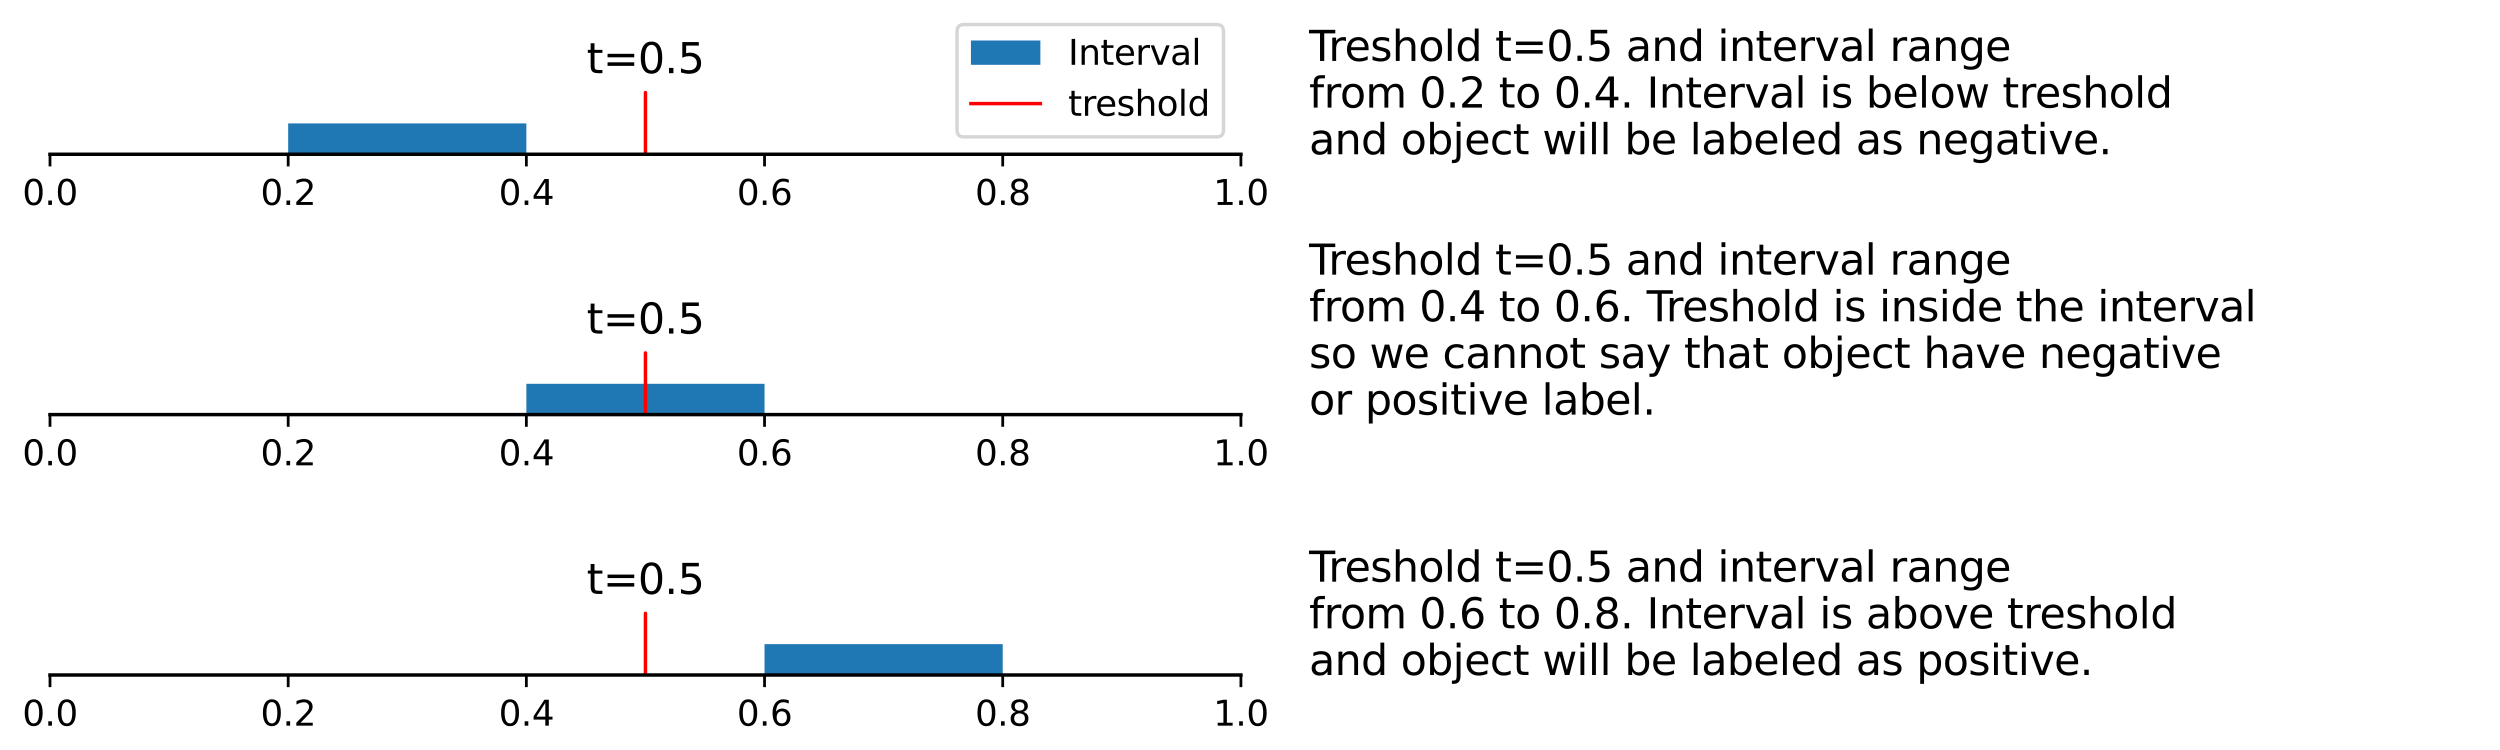 <?xml version="1.0" encoding="utf-8" standalone="no"?>
<!DOCTYPE svg PUBLIC "-//W3C//DTD SVG 1.1//EN"
  "http://www.w3.org/Graphics/SVG/1.1/DTD/svg11.dtd">
<svg xmlns:xlink="http://www.w3.org/1999/xlink" width="720pt" height="216pt" viewBox="0 0 720 216" xmlns="http://www.w3.org/2000/svg" version="1.1">
 <defs>
  <style type="text/css">*{stroke-linejoin: round; stroke-linecap: butt}</style>
 </defs>
 <g id="figure_1">
  <g id="patch_1">
   <path d="M 0 216 
L 720 216 
L 720 0 
L 0 0 
z
" style="fill: #ffffff"/>
  </g>
  <g id="axes_1">
   <g id="patch_2">
    <path d="M 14.4 44.423 
L 357.379 44.423 
L 357.379 0 
L 14.4 0 
z
" style="fill: #ffffff"/>
   </g>
   <g id="patch_3">
    <path d="M 82.996 44.423 
L 151.591 44.423 
L 151.591 35.538 
L 82.996 35.538 
z
" clip-path="url(#p5795b8997a)" style="fill: #1f77b4"/>
   </g>
   <g id="patch_4">
    <path d="M 185.889 44.423 
L 185.889 44.423 
L 185.889 26.654 
L 185.889 26.654 
L 185.889 44.423 
z
" clip-path="url(#p5795b8997a)" style="fill: none; stroke: #ff0000; stroke-linejoin: miter"/>
   </g>
   <g id="matplotlib.axis_1">
    <g id="xtick_1">
     <g id="line2d_1">
      <defs>
       <path id="m2f3d5d4a7e" d="M 0 0 
L 0 3.5 
" style="stroke: #000000; stroke-width: 0.8"/>
      </defs>
      <g>
       <use xlink:href="#m2f3d5d4a7e" x="14.4" y="44.423" style="stroke: #000000; stroke-width: 0.8"/>
      </g>
     </g>
     <g id="text_1">
      <!-- 0.0 -->
      <g transform="translate(6.448 59.021) scale(0.1 -0.1)">
       <defs>
        <path id="DejaVuSans-30" d="M 2034 4250 
Q 1547 4250 1301 3770 
Q 1056 3291 1056 2328 
Q 1056 1369 1301 889 
Q 1547 409 2034 409 
Q 2525 409 2770 889 
Q 3016 1369 3016 2328 
Q 3016 3291 2770 3770 
Q 2525 4250 2034 4250 
z
M 2034 4750 
Q 2819 4750 3233 4129 
Q 3647 3509 3647 2328 
Q 3647 1150 3233 529 
Q 2819 -91 2034 -91 
Q 1250 -91 836 529 
Q 422 1150 422 2328 
Q 422 3509 836 4129 
Q 1250 4750 2034 4750 
z
" transform="scale(0.016)"/>
        <path id="DejaVuSans-2e" d="M 684 794 
L 1344 794 
L 1344 0 
L 684 0 
L 684 794 
z
" transform="scale(0.016)"/>
       </defs>
       <use xlink:href="#DejaVuSans-30"/>
       <use xlink:href="#DejaVuSans-2e" x="63.623"/>
       <use xlink:href="#DejaVuSans-30" x="95.41"/>
      </g>
     </g>
    </g>
    <g id="xtick_2">
     <g id="line2d_2">
      <g>
       <use xlink:href="#m2f3d5d4a7e" x="82.996" y="44.423" style="stroke: #000000; stroke-width: 0.8"/>
      </g>
     </g>
     <g id="text_2">
      <!-- 0.2 -->
      <g transform="translate(75.044 59.021) scale(0.1 -0.1)">
       <defs>
        <path id="DejaVuSans-32" d="M 1228 531 
L 3431 531 
L 3431 0 
L 469 0 
L 469 531 
Q 828 903 1448 1529 
Q 2069 2156 2228 2338 
Q 2531 2678 2651 2914 
Q 2772 3150 2772 3378 
Q 2772 3750 2511 3984 
Q 2250 4219 1831 4219 
Q 1534 4219 1204 4116 
Q 875 4013 500 3803 
L 500 4441 
Q 881 4594 1212 4672 
Q 1544 4750 1819 4750 
Q 2544 4750 2975 4387 
Q 3406 4025 3406 3419 
Q 3406 3131 3298 2873 
Q 3191 2616 2906 2266 
Q 2828 2175 2409 1742 
Q 1991 1309 1228 531 
z
" transform="scale(0.016)"/>
       </defs>
       <use xlink:href="#DejaVuSans-30"/>
       <use xlink:href="#DejaVuSans-2e" x="63.623"/>
       <use xlink:href="#DejaVuSans-32" x="95.41"/>
      </g>
     </g>
    </g>
    <g id="xtick_3">
     <g id="line2d_3">
      <g>
       <use xlink:href="#m2f3d5d4a7e" x="151.591" y="44.423" style="stroke: #000000; stroke-width: 0.8"/>
      </g>
     </g>
     <g id="text_3">
      <!-- 0.4 -->
      <g transform="translate(143.64 59.021) scale(0.1 -0.1)">
       <defs>
        <path id="DejaVuSans-34" d="M 2419 4116 
L 825 1625 
L 2419 1625 
L 2419 4116 
z
M 2253 4666 
L 3047 4666 
L 3047 1625 
L 3713 1625 
L 3713 1100 
L 3047 1100 
L 3047 0 
L 2419 0 
L 2419 1100 
L 313 1100 
L 313 1709 
L 2253 4666 
z
" transform="scale(0.016)"/>
       </defs>
       <use xlink:href="#DejaVuSans-30"/>
       <use xlink:href="#DejaVuSans-2e" x="63.623"/>
       <use xlink:href="#DejaVuSans-34" x="95.41"/>
      </g>
     </g>
    </g>
    <g id="xtick_4">
     <g id="line2d_4">
      <g>
       <use xlink:href="#m2f3d5d4a7e" x="220.187" y="44.423" style="stroke: #000000; stroke-width: 0.8"/>
      </g>
     </g>
     <g id="text_4">
      <!-- 0.6 -->
      <g transform="translate(212.236 59.021) scale(0.1 -0.1)">
       <defs>
        <path id="DejaVuSans-36" d="M 2113 2584 
Q 1688 2584 1439 2293 
Q 1191 2003 1191 1497 
Q 1191 994 1439 701 
Q 1688 409 2113 409 
Q 2538 409 2786 701 
Q 3034 994 3034 1497 
Q 3034 2003 2786 2293 
Q 2538 2584 2113 2584 
z
M 3366 4563 
L 3366 3988 
Q 3128 4100 2886 4159 
Q 2644 4219 2406 4219 
Q 1781 4219 1451 3797 
Q 1122 3375 1075 2522 
Q 1259 2794 1537 2939 
Q 1816 3084 2150 3084 
Q 2853 3084 3261 2657 
Q 3669 2231 3669 1497 
Q 3669 778 3244 343 
Q 2819 -91 2113 -91 
Q 1303 -91 875 529 
Q 447 1150 447 2328 
Q 447 3434 972 4092 
Q 1497 4750 2381 4750 
Q 2619 4750 2861 4703 
Q 3103 4656 3366 4563 
z
" transform="scale(0.016)"/>
       </defs>
       <use xlink:href="#DejaVuSans-30"/>
       <use xlink:href="#DejaVuSans-2e" x="63.623"/>
       <use xlink:href="#DejaVuSans-36" x="95.41"/>
      </g>
     </g>
    </g>
    <g id="xtick_5">
     <g id="line2d_5">
      <g>
       <use xlink:href="#m2f3d5d4a7e" x="288.783" y="44.423" style="stroke: #000000; stroke-width: 0.8"/>
      </g>
     </g>
     <g id="text_5">
      <!-- 0.8 -->
      <g transform="translate(280.831 59.021) scale(0.1 -0.1)">
       <defs>
        <path id="DejaVuSans-38" d="M 2034 2216 
Q 1584 2216 1326 1975 
Q 1069 1734 1069 1313 
Q 1069 891 1326 650 
Q 1584 409 2034 409 
Q 2484 409 2743 651 
Q 3003 894 3003 1313 
Q 3003 1734 2745 1975 
Q 2488 2216 2034 2216 
z
M 1403 2484 
Q 997 2584 770 2862 
Q 544 3141 544 3541 
Q 544 4100 942 4425 
Q 1341 4750 2034 4750 
Q 2731 4750 3128 4425 
Q 3525 4100 3525 3541 
Q 3525 3141 3298 2862 
Q 3072 2584 2669 2484 
Q 3125 2378 3379 2068 
Q 3634 1759 3634 1313 
Q 3634 634 3220 271 
Q 2806 -91 2034 -91 
Q 1263 -91 848 271 
Q 434 634 434 1313 
Q 434 1759 690 2068 
Q 947 2378 1403 2484 
z
M 1172 3481 
Q 1172 3119 1398 2916 
Q 1625 2713 2034 2713 
Q 2441 2713 2670 2916 
Q 2900 3119 2900 3481 
Q 2900 3844 2670 4047 
Q 2441 4250 2034 4250 
Q 1625 4250 1398 4047 
Q 1172 3844 1172 3481 
z
" transform="scale(0.016)"/>
       </defs>
       <use xlink:href="#DejaVuSans-30"/>
       <use xlink:href="#DejaVuSans-2e" x="63.623"/>
       <use xlink:href="#DejaVuSans-38" x="95.41"/>
      </g>
     </g>
    </g>
    <g id="xtick_6">
     <g id="line2d_6">
      <g>
       <use xlink:href="#m2f3d5d4a7e" x="357.379" y="44.423" style="stroke: #000000; stroke-width: 0.8"/>
      </g>
     </g>
     <g id="text_6">
      <!-- 1.0 -->
      <g transform="translate(349.427 59.021) scale(0.1 -0.1)">
       <defs>
        <path id="DejaVuSans-31" d="M 794 531 
L 1825 531 
L 1825 4091 
L 703 3866 
L 703 4441 
L 1819 4666 
L 2450 4666 
L 2450 531 
L 3481 531 
L 3481 0 
L 794 0 
L 794 531 
z
" transform="scale(0.016)"/>
       </defs>
       <use xlink:href="#DejaVuSans-31"/>
       <use xlink:href="#DejaVuSans-2e" x="63.623"/>
       <use xlink:href="#DejaVuSans-30" x="95.41"/>
      </g>
     </g>
    </g>
   </g>
   <g id="matplotlib.axis_2"/>
   <g id="patch_5">
    <path d="M 14.4 44.423 
L 357.379 44.423 
" style="fill: none; stroke: #000000; stroke-linejoin: miter; stroke-linecap: square"/>
   </g>
   <g id="text_7">
    <!-- t=0.5 -->
    <g transform="translate(168.967 21.08) scale(0.12 -0.12)">
     <defs>
      <path id="DejaVuSans-74" d="M 1172 4494 
L 1172 3500 
L 2356 3500 
L 2356 3053 
L 1172 3053 
L 1172 1153 
Q 1172 725 1289 603 
Q 1406 481 1766 481 
L 2356 481 
L 2356 0 
L 1766 0 
Q 1100 0 847 248 
Q 594 497 594 1153 
L 594 3053 
L 172 3053 
L 172 3500 
L 594 3500 
L 594 4494 
L 1172 4494 
z
" transform="scale(0.016)"/>
      <path id="DejaVuSans-3d" d="M 678 2906 
L 4684 2906 
L 4684 2381 
L 678 2381 
L 678 2906 
z
M 678 1631 
L 4684 1631 
L 4684 1100 
L 678 1100 
L 678 1631 
z
" transform="scale(0.016)"/>
      <path id="DejaVuSans-35" d="M 691 4666 
L 3169 4666 
L 3169 4134 
L 1269 4134 
L 1269 2991 
Q 1406 3038 1543 3061 
Q 1681 3084 1819 3084 
Q 2600 3084 3056 2656 
Q 3513 2228 3513 1497 
Q 3513 744 3044 326 
Q 2575 -91 1722 -91 
Q 1428 -91 1123 -41 
Q 819 9 494 109 
L 494 744 
Q 775 591 1075 516 
Q 1375 441 1709 441 
Q 2250 441 2565 725 
Q 2881 1009 2881 1497 
Q 2881 1984 2565 2268 
Q 2250 2553 1709 2553 
Q 1456 2553 1204 2497 
Q 953 2441 691 2322 
L 691 4666 
z
" transform="scale(0.016)"/>
     </defs>
     <use xlink:href="#DejaVuSans-74"/>
     <use xlink:href="#DejaVuSans-3d" x="39.209"/>
     <use xlink:href="#DejaVuSans-30" x="122.998"/>
     <use xlink:href="#DejaVuSans-2e" x="186.621"/>
     <use xlink:href="#DejaVuSans-35" x="218.408"/>
    </g>
   </g>
   <g id="legend_1">
    <g id="patch_6">
     <path d="M 277.627 39.423 
L 350.379 39.423 
Q 352.379 39.423 352.379 37.423 
L 352.379 9.067 
Q 352.379 7.067 350.379 7.067 
L 277.627 7.067 
Q 275.627 7.067 275.627 9.067 
L 275.627 37.423 
Q 275.627 39.423 277.627 39.423 
z
" style="fill: #ffffff; opacity: 0.8; stroke: #cccccc; stroke-linejoin: miter"/>
    </g>
    <g id="patch_7">
     <path d="M 279.627 18.665 
L 299.627 18.665 
L 299.627 11.665 
L 279.627 11.665 
z
" style="fill: #1f77b4"/>
    </g>
    <g id="text_8">
     <!-- Interval -->
     <g transform="translate(307.627 18.665) scale(0.1 -0.1)">
      <defs>
       <path id="DejaVuSans-49" d="M 628 4666 
L 1259 4666 
L 1259 0 
L 628 0 
L 628 4666 
z
" transform="scale(0.016)"/>
       <path id="DejaVuSans-6e" d="M 3513 2113 
L 3513 0 
L 2938 0 
L 2938 2094 
Q 2938 2591 2744 2837 
Q 2550 3084 2163 3084 
Q 1697 3084 1428 2787 
Q 1159 2491 1159 1978 
L 1159 0 
L 581 0 
L 581 3500 
L 1159 3500 
L 1159 2956 
Q 1366 3272 1645 3428 
Q 1925 3584 2291 3584 
Q 2894 3584 3203 3211 
Q 3513 2838 3513 2113 
z
" transform="scale(0.016)"/>
       <path id="DejaVuSans-65" d="M 3597 1894 
L 3597 1613 
L 953 1613 
Q 991 1019 1311 708 
Q 1631 397 2203 397 
Q 2534 397 2845 478 
Q 3156 559 3463 722 
L 3463 178 
Q 3153 47 2828 -22 
Q 2503 -91 2169 -91 
Q 1331 -91 842 396 
Q 353 884 353 1716 
Q 353 2575 817 3079 
Q 1281 3584 2069 3584 
Q 2775 3584 3186 3129 
Q 3597 2675 3597 1894 
z
M 3022 2063 
Q 3016 2534 2758 2815 
Q 2500 3097 2075 3097 
Q 1594 3097 1305 2825 
Q 1016 2553 972 2059 
L 3022 2063 
z
" transform="scale(0.016)"/>
       <path id="DejaVuSans-72" d="M 2631 2963 
Q 2534 3019 2420 3045 
Q 2306 3072 2169 3072 
Q 1681 3072 1420 2755 
Q 1159 2438 1159 1844 
L 1159 0 
L 581 0 
L 581 3500 
L 1159 3500 
L 1159 2956 
Q 1341 3275 1631 3429 
Q 1922 3584 2338 3584 
Q 2397 3584 2469 3576 
Q 2541 3569 2628 3553 
L 2631 2963 
z
" transform="scale(0.016)"/>
       <path id="DejaVuSans-76" d="M 191 3500 
L 800 3500 
L 1894 563 
L 2988 3500 
L 3597 3500 
L 2284 0 
L 1503 0 
L 191 3500 
z
" transform="scale(0.016)"/>
       <path id="DejaVuSans-61" d="M 2194 1759 
Q 1497 1759 1228 1600 
Q 959 1441 959 1056 
Q 959 750 1161 570 
Q 1363 391 1709 391 
Q 2188 391 2477 730 
Q 2766 1069 2766 1631 
L 2766 1759 
L 2194 1759 
z
M 3341 1997 
L 3341 0 
L 2766 0 
L 2766 531 
Q 2569 213 2275 61 
Q 1981 -91 1556 -91 
Q 1019 -91 701 211 
Q 384 513 384 1019 
Q 384 1609 779 1909 
Q 1175 2209 1959 2209 
L 2766 2209 
L 2766 2266 
Q 2766 2663 2505 2880 
Q 2244 3097 1772 3097 
Q 1472 3097 1187 3025 
Q 903 2953 641 2809 
L 641 3341 
Q 956 3463 1253 3523 
Q 1550 3584 1831 3584 
Q 2591 3584 2966 3190 
Q 3341 2797 3341 1997 
z
" transform="scale(0.016)"/>
       <path id="DejaVuSans-6c" d="M 603 4863 
L 1178 4863 
L 1178 0 
L 603 0 
L 603 4863 
z
" transform="scale(0.016)"/>
      </defs>
      <use xlink:href="#DejaVuSans-49"/>
      <use xlink:href="#DejaVuSans-6e" x="29.492"/>
      <use xlink:href="#DejaVuSans-74" x="92.871"/>
      <use xlink:href="#DejaVuSans-65" x="132.08"/>
      <use xlink:href="#DejaVuSans-72" x="193.604"/>
      <use xlink:href="#DejaVuSans-76" x="234.717"/>
      <use xlink:href="#DejaVuSans-61" x="293.896"/>
      <use xlink:href="#DejaVuSans-6c" x="355.176"/>
     </g>
    </g>
    <g id="line2d_7">
     <path d="M 279.627 29.843 
L 289.627 29.843 
L 299.627 29.843 
" style="fill: none; stroke: #ff0000; stroke-linecap: square"/>
    </g>
    <g id="text_9">
     <!-- treshold -->
     <g transform="translate(307.627 33.343) scale(0.1 -0.1)">
      <defs>
       <path id="DejaVuSans-73" d="M 2834 3397 
L 2834 2853 
Q 2591 2978 2328 3040 
Q 2066 3103 1784 3103 
Q 1356 3103 1142 2972 
Q 928 2841 928 2578 
Q 928 2378 1081 2264 
Q 1234 2150 1697 2047 
L 1894 2003 
Q 2506 1872 2764 1633 
Q 3022 1394 3022 966 
Q 3022 478 2636 193 
Q 2250 -91 1575 -91 
Q 1294 -91 989 -36 
Q 684 19 347 128 
L 347 722 
Q 666 556 975 473 
Q 1284 391 1588 391 
Q 1994 391 2212 530 
Q 2431 669 2431 922 
Q 2431 1156 2273 1281 
Q 2116 1406 1581 1522 
L 1381 1569 
Q 847 1681 609 1914 
Q 372 2147 372 2553 
Q 372 3047 722 3315 
Q 1072 3584 1716 3584 
Q 2034 3584 2315 3537 
Q 2597 3491 2834 3397 
z
" transform="scale(0.016)"/>
       <path id="DejaVuSans-68" d="M 3513 2113 
L 3513 0 
L 2938 0 
L 2938 2094 
Q 2938 2591 2744 2837 
Q 2550 3084 2163 3084 
Q 1697 3084 1428 2787 
Q 1159 2491 1159 1978 
L 1159 0 
L 581 0 
L 581 4863 
L 1159 4863 
L 1159 2956 
Q 1366 3272 1645 3428 
Q 1925 3584 2291 3584 
Q 2894 3584 3203 3211 
Q 3513 2838 3513 2113 
z
" transform="scale(0.016)"/>
       <path id="DejaVuSans-6f" d="M 1959 3097 
Q 1497 3097 1228 2736 
Q 959 2375 959 1747 
Q 959 1119 1226 758 
Q 1494 397 1959 397 
Q 2419 397 2687 759 
Q 2956 1122 2956 1747 
Q 2956 2369 2687 2733 
Q 2419 3097 1959 3097 
z
M 1959 3584 
Q 2709 3584 3137 3096 
Q 3566 2609 3566 1747 
Q 3566 888 3137 398 
Q 2709 -91 1959 -91 
Q 1206 -91 779 398 
Q 353 888 353 1747 
Q 353 2609 779 3096 
Q 1206 3584 1959 3584 
z
" transform="scale(0.016)"/>
       <path id="DejaVuSans-64" d="M 2906 2969 
L 2906 4863 
L 3481 4863 
L 3481 0 
L 2906 0 
L 2906 525 
Q 2725 213 2448 61 
Q 2172 -91 1784 -91 
Q 1150 -91 751 415 
Q 353 922 353 1747 
Q 353 2572 751 3078 
Q 1150 3584 1784 3584 
Q 2172 3584 2448 3432 
Q 2725 3281 2906 2969 
z
M 947 1747 
Q 947 1113 1208 752 
Q 1469 391 1925 391 
Q 2381 391 2643 752 
Q 2906 1113 2906 1747 
Q 2906 2381 2643 2742 
Q 2381 3103 1925 3103 
Q 1469 3103 1208 2742 
Q 947 2381 947 1747 
z
" transform="scale(0.016)"/>
      </defs>
      <use xlink:href="#DejaVuSans-74"/>
      <use xlink:href="#DejaVuSans-72" x="39.209"/>
      <use xlink:href="#DejaVuSans-65" x="78.072"/>
      <use xlink:href="#DejaVuSans-73" x="139.596"/>
      <use xlink:href="#DejaVuSans-68" x="191.695"/>
      <use xlink:href="#DejaVuSans-6f" x="255.074"/>
      <use xlink:href="#DejaVuSans-6c" x="316.256"/>
      <use xlink:href="#DejaVuSans-64" x="344.039"/>
     </g>
    </g>
   </g>
  </g>
  <g id="axes_2">
   <g id="patch_8">
    <path d="M 377.021 44.423 
L 720 44.423 
L 720 0 
L 377.021 0 
z
" style="fill: #ffffff"/>
   </g>
   <g id="matplotlib.axis_3"/>
   <g id="matplotlib.axis_4"/>
   <g id="text_10">
    <!-- Treshold t=0.5 and interval range -->
    <g transform="translate(377.021 17.548) scale(0.12 -0.12)">
     <defs>
      <path id="DejaVuSans-54" d="M -19 4666 
L 3928 4666 
L 3928 4134 
L 2272 4134 
L 2272 0 
L 1638 0 
L 1638 4134 
L -19 4134 
L -19 4666 
z
" transform="scale(0.016)"/>
      <path id="DejaVuSans-20" transform="scale(0.016)"/>
      <path id="DejaVuSans-69" d="M 603 3500 
L 1178 3500 
L 1178 0 
L 603 0 
L 603 3500 
z
M 603 4863 
L 1178 4863 
L 1178 4134 
L 603 4134 
L 603 4863 
z
" transform="scale(0.016)"/>
      <path id="DejaVuSans-67" d="M 2906 1791 
Q 2906 2416 2648 2759 
Q 2391 3103 1925 3103 
Q 1463 3103 1205 2759 
Q 947 2416 947 1791 
Q 947 1169 1205 825 
Q 1463 481 1925 481 
Q 2391 481 2648 825 
Q 2906 1169 2906 1791 
z
M 3481 434 
Q 3481 -459 3084 -895 
Q 2688 -1331 1869 -1331 
Q 1566 -1331 1297 -1286 
Q 1028 -1241 775 -1147 
L 775 -588 
Q 1028 -725 1275 -790 
Q 1522 -856 1778 -856 
Q 2344 -856 2625 -561 
Q 2906 -266 2906 331 
L 2906 616 
Q 2728 306 2450 153 
Q 2172 0 1784 0 
Q 1141 0 747 490 
Q 353 981 353 1791 
Q 353 2603 747 3093 
Q 1141 3584 1784 3584 
Q 2172 3584 2450 3431 
Q 2728 3278 2906 2969 
L 2906 3500 
L 3481 3500 
L 3481 434 
z
" transform="scale(0.016)"/>
     </defs>
     <use xlink:href="#DejaVuSans-54"/>
     <use xlink:href="#DejaVuSans-72" x="46.334"/>
     <use xlink:href="#DejaVuSans-65" x="85.197"/>
     <use xlink:href="#DejaVuSans-73" x="146.721"/>
     <use xlink:href="#DejaVuSans-68" x="198.82"/>
     <use xlink:href="#DejaVuSans-6f" x="262.199"/>
     <use xlink:href="#DejaVuSans-6c" x="323.381"/>
     <use xlink:href="#DejaVuSans-64" x="351.164"/>
     <use xlink:href="#DejaVuSans-20" x="414.641"/>
     <use xlink:href="#DejaVuSans-74" x="446.428"/>
     <use xlink:href="#DejaVuSans-3d" x="485.637"/>
     <use xlink:href="#DejaVuSans-30" x="569.426"/>
     <use xlink:href="#DejaVuSans-2e" x="633.049"/>
     <use xlink:href="#DejaVuSans-35" x="664.836"/>
     <use xlink:href="#DejaVuSans-20" x="728.459"/>
     <use xlink:href="#DejaVuSans-61" x="760.246"/>
     <use xlink:href="#DejaVuSans-6e" x="821.525"/>
     <use xlink:href="#DejaVuSans-64" x="884.904"/>
     <use xlink:href="#DejaVuSans-20" x="948.381"/>
     <use xlink:href="#DejaVuSans-69" x="980.168"/>
     <use xlink:href="#DejaVuSans-6e" x="1007.951"/>
     <use xlink:href="#DejaVuSans-74" x="1071.33"/>
     <use xlink:href="#DejaVuSans-65" x="1110.539"/>
     <use xlink:href="#DejaVuSans-72" x="1172.062"/>
     <use xlink:href="#DejaVuSans-76" x="1213.176"/>
     <use xlink:href="#DejaVuSans-61" x="1272.355"/>
     <use xlink:href="#DejaVuSans-6c" x="1333.635"/>
     <use xlink:href="#DejaVuSans-20" x="1361.418"/>
     <use xlink:href="#DejaVuSans-72" x="1393.205"/>
     <use xlink:href="#DejaVuSans-61" x="1434.318"/>
     <use xlink:href="#DejaVuSans-6e" x="1495.598"/>
     <use xlink:href="#DejaVuSans-67" x="1558.977"/>
     <use xlink:href="#DejaVuSans-65" x="1622.453"/>
    </g>
    <!-- from 0.2 to 0.4. Interval is below treshold -->
    <g transform="translate(377.021 30.986) scale(0.12 -0.12)">
     <defs>
      <path id="DejaVuSans-66" d="M 2375 4863 
L 2375 4384 
L 1825 4384 
Q 1516 4384 1395 4259 
Q 1275 4134 1275 3809 
L 1275 3500 
L 2222 3500 
L 2222 3053 
L 1275 3053 
L 1275 0 
L 697 0 
L 697 3053 
L 147 3053 
L 147 3500 
L 697 3500 
L 697 3744 
Q 697 4328 969 4595 
Q 1241 4863 1831 4863 
L 2375 4863 
z
" transform="scale(0.016)"/>
      <path id="DejaVuSans-6d" d="M 3328 2828 
Q 3544 3216 3844 3400 
Q 4144 3584 4550 3584 
Q 5097 3584 5394 3201 
Q 5691 2819 5691 2113 
L 5691 0 
L 5113 0 
L 5113 2094 
Q 5113 2597 4934 2840 
Q 4756 3084 4391 3084 
Q 3944 3084 3684 2787 
Q 3425 2491 3425 1978 
L 3425 0 
L 2847 0 
L 2847 2094 
Q 2847 2600 2669 2842 
Q 2491 3084 2119 3084 
Q 1678 3084 1418 2786 
Q 1159 2488 1159 1978 
L 1159 0 
L 581 0 
L 581 3500 
L 1159 3500 
L 1159 2956 
Q 1356 3278 1631 3431 
Q 1906 3584 2284 3584 
Q 2666 3584 2933 3390 
Q 3200 3197 3328 2828 
z
" transform="scale(0.016)"/>
      <path id="DejaVuSans-62" d="M 3116 1747 
Q 3116 2381 2855 2742 
Q 2594 3103 2138 3103 
Q 1681 3103 1420 2742 
Q 1159 2381 1159 1747 
Q 1159 1113 1420 752 
Q 1681 391 2138 391 
Q 2594 391 2855 752 
Q 3116 1113 3116 1747 
z
M 1159 2969 
Q 1341 3281 1617 3432 
Q 1894 3584 2278 3584 
Q 2916 3584 3314 3078 
Q 3713 2572 3713 1747 
Q 3713 922 3314 415 
Q 2916 -91 2278 -91 
Q 1894 -91 1617 61 
Q 1341 213 1159 525 
L 1159 0 
L 581 0 
L 581 4863 
L 1159 4863 
L 1159 2969 
z
" transform="scale(0.016)"/>
      <path id="DejaVuSans-77" d="M 269 3500 
L 844 3500 
L 1563 769 
L 2278 3500 
L 2956 3500 
L 3675 769 
L 4391 3500 
L 4966 3500 
L 4050 0 
L 3372 0 
L 2619 2869 
L 1863 0 
L 1184 0 
L 269 3500 
z
" transform="scale(0.016)"/>
     </defs>
     <use xlink:href="#DejaVuSans-66"/>
     <use xlink:href="#DejaVuSans-72" x="35.205"/>
     <use xlink:href="#DejaVuSans-6f" x="74.068"/>
     <use xlink:href="#DejaVuSans-6d" x="135.25"/>
     <use xlink:href="#DejaVuSans-20" x="232.662"/>
     <use xlink:href="#DejaVuSans-30" x="264.449"/>
     <use xlink:href="#DejaVuSans-2e" x="328.072"/>
     <use xlink:href="#DejaVuSans-32" x="359.859"/>
     <use xlink:href="#DejaVuSans-20" x="423.482"/>
     <use xlink:href="#DejaVuSans-74" x="455.27"/>
     <use xlink:href="#DejaVuSans-6f" x="494.479"/>
     <use xlink:href="#DejaVuSans-20" x="555.66"/>
     <use xlink:href="#DejaVuSans-30" x="587.447"/>
     <use xlink:href="#DejaVuSans-2e" x="651.07"/>
     <use xlink:href="#DejaVuSans-34" x="682.857"/>
     <use xlink:href="#DejaVuSans-2e" x="746.48"/>
     <use xlink:href="#DejaVuSans-20" x="778.268"/>
     <use xlink:href="#DejaVuSans-49" x="810.055"/>
     <use xlink:href="#DejaVuSans-6e" x="839.547"/>
     <use xlink:href="#DejaVuSans-74" x="902.926"/>
     <use xlink:href="#DejaVuSans-65" x="942.135"/>
     <use xlink:href="#DejaVuSans-72" x="1003.658"/>
     <use xlink:href="#DejaVuSans-76" x="1044.771"/>
     <use xlink:href="#DejaVuSans-61" x="1103.951"/>
     <use xlink:href="#DejaVuSans-6c" x="1165.23"/>
     <use xlink:href="#DejaVuSans-20" x="1193.014"/>
     <use xlink:href="#DejaVuSans-69" x="1224.801"/>
     <use xlink:href="#DejaVuSans-73" x="1252.584"/>
     <use xlink:href="#DejaVuSans-20" x="1304.684"/>
     <use xlink:href="#DejaVuSans-62" x="1336.471"/>
     <use xlink:href="#DejaVuSans-65" x="1399.947"/>
     <use xlink:href="#DejaVuSans-6c" x="1461.471"/>
     <use xlink:href="#DejaVuSans-6f" x="1489.254"/>
     <use xlink:href="#DejaVuSans-77" x="1550.436"/>
     <use xlink:href="#DejaVuSans-20" x="1632.223"/>
     <use xlink:href="#DejaVuSans-74" x="1664.01"/>
     <use xlink:href="#DejaVuSans-72" x="1703.219"/>
     <use xlink:href="#DejaVuSans-65" x="1742.082"/>
     <use xlink:href="#DejaVuSans-73" x="1803.605"/>
     <use xlink:href="#DejaVuSans-68" x="1855.705"/>
     <use xlink:href="#DejaVuSans-6f" x="1919.084"/>
     <use xlink:href="#DejaVuSans-6c" x="1980.266"/>
     <use xlink:href="#DejaVuSans-64" x="2008.049"/>
    </g>
    <!-- and object will be labeled as negative. -->
    <g transform="translate(377.021 44.423) scale(0.12 -0.12)">
     <defs>
      <path id="DejaVuSans-6a" d="M 603 3500 
L 1178 3500 
L 1178 -63 
Q 1178 -731 923 -1031 
Q 669 -1331 103 -1331 
L -116 -1331 
L -116 -844 
L 38 -844 
Q 366 -844 484 -692 
Q 603 -541 603 -63 
L 603 3500 
z
M 603 4863 
L 1178 4863 
L 1178 4134 
L 603 4134 
L 603 4863 
z
" transform="scale(0.016)"/>
      <path id="DejaVuSans-63" d="M 3122 3366 
L 3122 2828 
Q 2878 2963 2633 3030 
Q 2388 3097 2138 3097 
Q 1578 3097 1268 2742 
Q 959 2388 959 1747 
Q 959 1106 1268 751 
Q 1578 397 2138 397 
Q 2388 397 2633 464 
Q 2878 531 3122 666 
L 3122 134 
Q 2881 22 2623 -34 
Q 2366 -91 2075 -91 
Q 1284 -91 818 406 
Q 353 903 353 1747 
Q 353 2603 823 3093 
Q 1294 3584 2113 3584 
Q 2378 3584 2631 3529 
Q 2884 3475 3122 3366 
z
" transform="scale(0.016)"/>
     </defs>
     <use xlink:href="#DejaVuSans-61"/>
     <use xlink:href="#DejaVuSans-6e" x="61.279"/>
     <use xlink:href="#DejaVuSans-64" x="124.658"/>
     <use xlink:href="#DejaVuSans-20" x="188.135"/>
     <use xlink:href="#DejaVuSans-6f" x="219.922"/>
     <use xlink:href="#DejaVuSans-62" x="281.104"/>
     <use xlink:href="#DejaVuSans-6a" x="344.58"/>
     <use xlink:href="#DejaVuSans-65" x="372.363"/>
     <use xlink:href="#DejaVuSans-63" x="433.887"/>
     <use xlink:href="#DejaVuSans-74" x="488.867"/>
     <use xlink:href="#DejaVuSans-20" x="528.076"/>
     <use xlink:href="#DejaVuSans-77" x="559.863"/>
     <use xlink:href="#DejaVuSans-69" x="641.65"/>
     <use xlink:href="#DejaVuSans-6c" x="669.434"/>
     <use xlink:href="#DejaVuSans-6c" x="697.217"/>
     <use xlink:href="#DejaVuSans-20" x="725"/>
     <use xlink:href="#DejaVuSans-62" x="756.787"/>
     <use xlink:href="#DejaVuSans-65" x="820.264"/>
     <use xlink:href="#DejaVuSans-20" x="881.787"/>
     <use xlink:href="#DejaVuSans-6c" x="913.574"/>
     <use xlink:href="#DejaVuSans-61" x="941.357"/>
     <use xlink:href="#DejaVuSans-62" x="1002.637"/>
     <use xlink:href="#DejaVuSans-65" x="1066.113"/>
     <use xlink:href="#DejaVuSans-6c" x="1127.637"/>
     <use xlink:href="#DejaVuSans-65" x="1155.42"/>
     <use xlink:href="#DejaVuSans-64" x="1216.943"/>
     <use xlink:href="#DejaVuSans-20" x="1280.42"/>
     <use xlink:href="#DejaVuSans-61" x="1312.207"/>
     <use xlink:href="#DejaVuSans-73" x="1373.486"/>
     <use xlink:href="#DejaVuSans-20" x="1425.586"/>
     <use xlink:href="#DejaVuSans-6e" x="1457.373"/>
     <use xlink:href="#DejaVuSans-65" x="1520.752"/>
     <use xlink:href="#DejaVuSans-67" x="1582.275"/>
     <use xlink:href="#DejaVuSans-61" x="1645.752"/>
     <use xlink:href="#DejaVuSans-74" x="1707.031"/>
     <use xlink:href="#DejaVuSans-69" x="1746.24"/>
     <use xlink:href="#DejaVuSans-76" x="1774.023"/>
     <use xlink:href="#DejaVuSans-65" x="1833.203"/>
     <use xlink:href="#DejaVuSans-2e" x="1894.727"/>
    </g>
   </g>
  </g>
  <g id="axes_3">
   <g id="patch_9">
    <path d="M 14.4 119.412 
L 357.379 119.412 
L 357.379 74.988 
L 14.4 74.988 
z
" style="fill: #ffffff"/>
   </g>
   <g id="patch_10">
    <path d="M 151.591 119.412 
L 220.187 119.412 
L 220.187 110.527 
L 151.591 110.527 
z
" clip-path="url(#p057e51e6b9)" style="fill: #1f77b4"/>
   </g>
   <g id="patch_11">
    <path d="M 185.889 119.412 
L 185.889 119.412 
L 185.889 101.642 
L 185.889 101.642 
L 185.889 119.412 
z
" clip-path="url(#p057e51e6b9)" style="fill: none; stroke: #ff0000; stroke-linejoin: miter"/>
   </g>
   <g id="matplotlib.axis_5">
    <g id="xtick_7">
     <g id="line2d_8">
      <g>
       <use xlink:href="#m2f3d5d4a7e" x="14.4" y="119.412" style="stroke: #000000; stroke-width: 0.8"/>
      </g>
     </g>
     <g id="text_11">
      <!-- 0.0 -->
      <g transform="translate(6.448 134.01) scale(0.1 -0.1)">
       <use xlink:href="#DejaVuSans-30"/>
       <use xlink:href="#DejaVuSans-2e" x="63.623"/>
       <use xlink:href="#DejaVuSans-30" x="95.41"/>
      </g>
     </g>
    </g>
    <g id="xtick_8">
     <g id="line2d_9">
      <g>
       <use xlink:href="#m2f3d5d4a7e" x="82.996" y="119.412" style="stroke: #000000; stroke-width: 0.8"/>
      </g>
     </g>
     <g id="text_12">
      <!-- 0.2 -->
      <g transform="translate(75.044 134.01) scale(0.1 -0.1)">
       <use xlink:href="#DejaVuSans-30"/>
       <use xlink:href="#DejaVuSans-2e" x="63.623"/>
       <use xlink:href="#DejaVuSans-32" x="95.41"/>
      </g>
     </g>
    </g>
    <g id="xtick_9">
     <g id="line2d_10">
      <g>
       <use xlink:href="#m2f3d5d4a7e" x="151.591" y="119.412" style="stroke: #000000; stroke-width: 0.8"/>
      </g>
     </g>
     <g id="text_13">
      <!-- 0.4 -->
      <g transform="translate(143.64 134.01) scale(0.1 -0.1)">
       <use xlink:href="#DejaVuSans-30"/>
       <use xlink:href="#DejaVuSans-2e" x="63.623"/>
       <use xlink:href="#DejaVuSans-34" x="95.41"/>
      </g>
     </g>
    </g>
    <g id="xtick_10">
     <g id="line2d_11">
      <g>
       <use xlink:href="#m2f3d5d4a7e" x="220.187" y="119.412" style="stroke: #000000; stroke-width: 0.8"/>
      </g>
     </g>
     <g id="text_14">
      <!-- 0.6 -->
      <g transform="translate(212.236 134.01) scale(0.1 -0.1)">
       <use xlink:href="#DejaVuSans-30"/>
       <use xlink:href="#DejaVuSans-2e" x="63.623"/>
       <use xlink:href="#DejaVuSans-36" x="95.41"/>
      </g>
     </g>
    </g>
    <g id="xtick_11">
     <g id="line2d_12">
      <g>
       <use xlink:href="#m2f3d5d4a7e" x="288.783" y="119.412" style="stroke: #000000; stroke-width: 0.8"/>
      </g>
     </g>
     <g id="text_15">
      <!-- 0.8 -->
      <g transform="translate(280.831 134.01) scale(0.1 -0.1)">
       <use xlink:href="#DejaVuSans-30"/>
       <use xlink:href="#DejaVuSans-2e" x="63.623"/>
       <use xlink:href="#DejaVuSans-38" x="95.41"/>
      </g>
     </g>
    </g>
    <g id="xtick_12">
     <g id="line2d_13">
      <g>
       <use xlink:href="#m2f3d5d4a7e" x="357.379" y="119.412" style="stroke: #000000; stroke-width: 0.8"/>
      </g>
     </g>
     <g id="text_16">
      <!-- 1.0 -->
      <g transform="translate(349.427 134.01) scale(0.1 -0.1)">
       <use xlink:href="#DejaVuSans-31"/>
       <use xlink:href="#DejaVuSans-2e" x="63.623"/>
       <use xlink:href="#DejaVuSans-30" x="95.41"/>
      </g>
     </g>
    </g>
   </g>
   <g id="matplotlib.axis_6"/>
   <g id="patch_12">
    <path d="M 14.4 119.412 
L 357.379 119.412 
" style="fill: none; stroke: #000000; stroke-linejoin: miter; stroke-linecap: square"/>
   </g>
   <g id="text_17">
    <!-- t=0.5 -->
    <g transform="translate(168.967 96.069) scale(0.12 -0.12)">
     <use xlink:href="#DejaVuSans-74"/>
     <use xlink:href="#DejaVuSans-3d" x="39.209"/>
     <use xlink:href="#DejaVuSans-30" x="122.998"/>
     <use xlink:href="#DejaVuSans-2e" x="186.621"/>
     <use xlink:href="#DejaVuSans-35" x="218.408"/>
    </g>
   </g>
  </g>
  <g id="axes_4">
   <g id="patch_13">
    <path d="M 377.021 119.412 
L 720 119.412 
L 720 74.988 
L 377.021 74.988 
z
" style="fill: #ffffff"/>
   </g>
   <g id="matplotlib.axis_7"/>
   <g id="matplotlib.axis_8"/>
   <g id="text_18">
    <!-- Treshold t=0.5 and interval range -->
    <g transform="translate(377.021 79.099) scale(0.12 -0.12)">
     <use xlink:href="#DejaVuSans-54"/>
     <use xlink:href="#DejaVuSans-72" x="46.334"/>
     <use xlink:href="#DejaVuSans-65" x="85.197"/>
     <use xlink:href="#DejaVuSans-73" x="146.721"/>
     <use xlink:href="#DejaVuSans-68" x="198.82"/>
     <use xlink:href="#DejaVuSans-6f" x="262.199"/>
     <use xlink:href="#DejaVuSans-6c" x="323.381"/>
     <use xlink:href="#DejaVuSans-64" x="351.164"/>
     <use xlink:href="#DejaVuSans-20" x="414.641"/>
     <use xlink:href="#DejaVuSans-74" x="446.428"/>
     <use xlink:href="#DejaVuSans-3d" x="485.637"/>
     <use xlink:href="#DejaVuSans-30" x="569.426"/>
     <use xlink:href="#DejaVuSans-2e" x="633.049"/>
     <use xlink:href="#DejaVuSans-35" x="664.836"/>
     <use xlink:href="#DejaVuSans-20" x="728.459"/>
     <use xlink:href="#DejaVuSans-61" x="760.246"/>
     <use xlink:href="#DejaVuSans-6e" x="821.525"/>
     <use xlink:href="#DejaVuSans-64" x="884.904"/>
     <use xlink:href="#DejaVuSans-20" x="948.381"/>
     <use xlink:href="#DejaVuSans-69" x="980.168"/>
     <use xlink:href="#DejaVuSans-6e" x="1007.951"/>
     <use xlink:href="#DejaVuSans-74" x="1071.33"/>
     <use xlink:href="#DejaVuSans-65" x="1110.539"/>
     <use xlink:href="#DejaVuSans-72" x="1172.062"/>
     <use xlink:href="#DejaVuSans-76" x="1213.176"/>
     <use xlink:href="#DejaVuSans-61" x="1272.355"/>
     <use xlink:href="#DejaVuSans-6c" x="1333.635"/>
     <use xlink:href="#DejaVuSans-20" x="1361.418"/>
     <use xlink:href="#DejaVuSans-72" x="1393.205"/>
     <use xlink:href="#DejaVuSans-61" x="1434.318"/>
     <use xlink:href="#DejaVuSans-6e" x="1495.598"/>
     <use xlink:href="#DejaVuSans-67" x="1558.977"/>
     <use xlink:href="#DejaVuSans-65" x="1622.453"/>
    </g>
    <!-- from 0.4 to 0.6. Treshold is inside the interval -->
    <g transform="translate(377.021 92.537) scale(0.12 -0.12)">
     <use xlink:href="#DejaVuSans-66"/>
     <use xlink:href="#DejaVuSans-72" x="35.205"/>
     <use xlink:href="#DejaVuSans-6f" x="74.068"/>
     <use xlink:href="#DejaVuSans-6d" x="135.25"/>
     <use xlink:href="#DejaVuSans-20" x="232.662"/>
     <use xlink:href="#DejaVuSans-30" x="264.449"/>
     <use xlink:href="#DejaVuSans-2e" x="328.072"/>
     <use xlink:href="#DejaVuSans-34" x="359.859"/>
     <use xlink:href="#DejaVuSans-20" x="423.482"/>
     <use xlink:href="#DejaVuSans-74" x="455.27"/>
     <use xlink:href="#DejaVuSans-6f" x="494.479"/>
     <use xlink:href="#DejaVuSans-20" x="555.66"/>
     <use xlink:href="#DejaVuSans-30" x="587.447"/>
     <use xlink:href="#DejaVuSans-2e" x="651.07"/>
     <use xlink:href="#DejaVuSans-36" x="682.857"/>
     <use xlink:href="#DejaVuSans-2e" x="746.48"/>
     <use xlink:href="#DejaVuSans-20" x="778.268"/>
     <use xlink:href="#DejaVuSans-54" x="810.055"/>
     <use xlink:href="#DejaVuSans-72" x="856.389"/>
     <use xlink:href="#DejaVuSans-65" x="895.252"/>
     <use xlink:href="#DejaVuSans-73" x="956.775"/>
     <use xlink:href="#DejaVuSans-68" x="1008.875"/>
     <use xlink:href="#DejaVuSans-6f" x="1072.254"/>
     <use xlink:href="#DejaVuSans-6c" x="1133.436"/>
     <use xlink:href="#DejaVuSans-64" x="1161.219"/>
     <use xlink:href="#DejaVuSans-20" x="1224.695"/>
     <use xlink:href="#DejaVuSans-69" x="1256.482"/>
     <use xlink:href="#DejaVuSans-73" x="1284.266"/>
     <use xlink:href="#DejaVuSans-20" x="1336.365"/>
     <use xlink:href="#DejaVuSans-69" x="1368.152"/>
     <use xlink:href="#DejaVuSans-6e" x="1395.936"/>
     <use xlink:href="#DejaVuSans-73" x="1459.314"/>
     <use xlink:href="#DejaVuSans-69" x="1511.414"/>
     <use xlink:href="#DejaVuSans-64" x="1539.197"/>
     <use xlink:href="#DejaVuSans-65" x="1602.674"/>
     <use xlink:href="#DejaVuSans-20" x="1664.197"/>
     <use xlink:href="#DejaVuSans-74" x="1695.984"/>
     <use xlink:href="#DejaVuSans-68" x="1735.193"/>
     <use xlink:href="#DejaVuSans-65" x="1798.572"/>
     <use xlink:href="#DejaVuSans-20" x="1860.096"/>
     <use xlink:href="#DejaVuSans-69" x="1891.883"/>
     <use xlink:href="#DejaVuSans-6e" x="1919.666"/>
     <use xlink:href="#DejaVuSans-74" x="1983.045"/>
     <use xlink:href="#DejaVuSans-65" x="2022.254"/>
     <use xlink:href="#DejaVuSans-72" x="2083.777"/>
     <use xlink:href="#DejaVuSans-76" x="2124.891"/>
     <use xlink:href="#DejaVuSans-61" x="2184.07"/>
     <use xlink:href="#DejaVuSans-6c" x="2245.35"/>
    </g>
    <!-- so we cannot say that object have negative -->
    <g transform="translate(377.021 105.974) scale(0.12 -0.12)">
     <defs>
      <path id="DejaVuSans-79" d="M 2059 -325 
Q 1816 -950 1584 -1140 
Q 1353 -1331 966 -1331 
L 506 -1331 
L 506 -850 
L 844 -850 
Q 1081 -850 1212 -737 
Q 1344 -625 1503 -206 
L 1606 56 
L 191 3500 
L 800 3500 
L 1894 763 
L 2988 3500 
L 3597 3500 
L 2059 -325 
z
" transform="scale(0.016)"/>
     </defs>
     <use xlink:href="#DejaVuSans-73"/>
     <use xlink:href="#DejaVuSans-6f" x="52.1"/>
     <use xlink:href="#DejaVuSans-20" x="113.281"/>
     <use xlink:href="#DejaVuSans-77" x="145.068"/>
     <use xlink:href="#DejaVuSans-65" x="226.855"/>
     <use xlink:href="#DejaVuSans-20" x="288.379"/>
     <use xlink:href="#DejaVuSans-63" x="320.166"/>
     <use xlink:href="#DejaVuSans-61" x="375.146"/>
     <use xlink:href="#DejaVuSans-6e" x="436.426"/>
     <use xlink:href="#DejaVuSans-6e" x="499.805"/>
     <use xlink:href="#DejaVuSans-6f" x="563.184"/>
     <use xlink:href="#DejaVuSans-74" x="624.365"/>
     <use xlink:href="#DejaVuSans-20" x="663.574"/>
     <use xlink:href="#DejaVuSans-73" x="695.361"/>
     <use xlink:href="#DejaVuSans-61" x="747.461"/>
     <use xlink:href="#DejaVuSans-79" x="808.74"/>
     <use xlink:href="#DejaVuSans-20" x="867.92"/>
     <use xlink:href="#DejaVuSans-74" x="899.707"/>
     <use xlink:href="#DejaVuSans-68" x="938.916"/>
     <use xlink:href="#DejaVuSans-61" x="1002.295"/>
     <use xlink:href="#DejaVuSans-74" x="1063.574"/>
     <use xlink:href="#DejaVuSans-20" x="1102.783"/>
     <use xlink:href="#DejaVuSans-6f" x="1134.57"/>
     <use xlink:href="#DejaVuSans-62" x="1195.752"/>
     <use xlink:href="#DejaVuSans-6a" x="1259.229"/>
     <use xlink:href="#DejaVuSans-65" x="1287.012"/>
     <use xlink:href="#DejaVuSans-63" x="1348.535"/>
     <use xlink:href="#DejaVuSans-74" x="1403.516"/>
     <use xlink:href="#DejaVuSans-20" x="1442.725"/>
     <use xlink:href="#DejaVuSans-68" x="1474.512"/>
     <use xlink:href="#DejaVuSans-61" x="1537.891"/>
     <use xlink:href="#DejaVuSans-76" x="1599.17"/>
     <use xlink:href="#DejaVuSans-65" x="1658.35"/>
     <use xlink:href="#DejaVuSans-20" x="1719.873"/>
     <use xlink:href="#DejaVuSans-6e" x="1751.66"/>
     <use xlink:href="#DejaVuSans-65" x="1815.039"/>
     <use xlink:href="#DejaVuSans-67" x="1876.562"/>
     <use xlink:href="#DejaVuSans-61" x="1940.039"/>
     <use xlink:href="#DejaVuSans-74" x="2001.318"/>
     <use xlink:href="#DejaVuSans-69" x="2040.527"/>
     <use xlink:href="#DejaVuSans-76" x="2068.311"/>
     <use xlink:href="#DejaVuSans-65" x="2127.49"/>
    </g>
    <!-- or positive label. -->
    <g transform="translate(377.021 119.412) scale(0.12 -0.12)">
     <defs>
      <path id="DejaVuSans-70" d="M 1159 525 
L 1159 -1331 
L 581 -1331 
L 581 3500 
L 1159 3500 
L 1159 2969 
Q 1341 3281 1617 3432 
Q 1894 3584 2278 3584 
Q 2916 3584 3314 3078 
Q 3713 2572 3713 1747 
Q 3713 922 3314 415 
Q 2916 -91 2278 -91 
Q 1894 -91 1617 61 
Q 1341 213 1159 525 
z
M 3116 1747 
Q 3116 2381 2855 2742 
Q 2594 3103 2138 3103 
Q 1681 3103 1420 2742 
Q 1159 2381 1159 1747 
Q 1159 1113 1420 752 
Q 1681 391 2138 391 
Q 2594 391 2855 752 
Q 3116 1113 3116 1747 
z
" transform="scale(0.016)"/>
     </defs>
     <use xlink:href="#DejaVuSans-6f"/>
     <use xlink:href="#DejaVuSans-72" x="61.182"/>
     <use xlink:href="#DejaVuSans-20" x="102.295"/>
     <use xlink:href="#DejaVuSans-70" x="134.082"/>
     <use xlink:href="#DejaVuSans-6f" x="197.559"/>
     <use xlink:href="#DejaVuSans-73" x="258.74"/>
     <use xlink:href="#DejaVuSans-69" x="310.84"/>
     <use xlink:href="#DejaVuSans-74" x="338.623"/>
     <use xlink:href="#DejaVuSans-69" x="377.832"/>
     <use xlink:href="#DejaVuSans-76" x="405.615"/>
     <use xlink:href="#DejaVuSans-65" x="464.795"/>
     <use xlink:href="#DejaVuSans-20" x="526.318"/>
     <use xlink:href="#DejaVuSans-6c" x="558.105"/>
     <use xlink:href="#DejaVuSans-61" x="585.889"/>
     <use xlink:href="#DejaVuSans-62" x="647.168"/>
     <use xlink:href="#DejaVuSans-65" x="710.645"/>
     <use xlink:href="#DejaVuSans-6c" x="772.168"/>
     <use xlink:href="#DejaVuSans-2e" x="799.951"/>
    </g>
   </g>
  </g>
  <g id="axes_5">
   <g id="patch_14">
    <path d="M 14.4 194.4 
L 357.379 194.4 
L 357.379 149.977 
L 14.4 149.977 
z
" style="fill: #ffffff"/>
   </g>
   <g id="patch_15">
    <path d="M 220.187 194.4 
L 288.783 194.4 
L 288.783 185.515 
L 220.187 185.515 
z
" clip-path="url(#pf420e6dd07)" style="fill: #1f77b4"/>
   </g>
   <g id="patch_16">
    <path d="M 185.889 194.4 
L 185.889 194.4 
L 185.889 176.631 
L 185.889 176.631 
L 185.889 194.4 
z
" clip-path="url(#pf420e6dd07)" style="fill: none; stroke: #ff0000; stroke-linejoin: miter"/>
   </g>
   <g id="matplotlib.axis_9">
    <g id="xtick_13">
     <g id="line2d_14">
      <g>
       <use xlink:href="#m2f3d5d4a7e" x="14.4" y="194.4" style="stroke: #000000; stroke-width: 0.8"/>
      </g>
     </g>
     <g id="text_19">
      <!-- 0.0 -->
      <g transform="translate(6.448 208.998) scale(0.1 -0.1)">
       <use xlink:href="#DejaVuSans-30"/>
       <use xlink:href="#DejaVuSans-2e" x="63.623"/>
       <use xlink:href="#DejaVuSans-30" x="95.41"/>
      </g>
     </g>
    </g>
    <g id="xtick_14">
     <g id="line2d_15">
      <g>
       <use xlink:href="#m2f3d5d4a7e" x="82.996" y="194.4" style="stroke: #000000; stroke-width: 0.8"/>
      </g>
     </g>
     <g id="text_20">
      <!-- 0.2 -->
      <g transform="translate(75.044 208.998) scale(0.1 -0.1)">
       <use xlink:href="#DejaVuSans-30"/>
       <use xlink:href="#DejaVuSans-2e" x="63.623"/>
       <use xlink:href="#DejaVuSans-32" x="95.41"/>
      </g>
     </g>
    </g>
    <g id="xtick_15">
     <g id="line2d_16">
      <g>
       <use xlink:href="#m2f3d5d4a7e" x="151.591" y="194.4" style="stroke: #000000; stroke-width: 0.8"/>
      </g>
     </g>
     <g id="text_21">
      <!-- 0.4 -->
      <g transform="translate(143.64 208.998) scale(0.1 -0.1)">
       <use xlink:href="#DejaVuSans-30"/>
       <use xlink:href="#DejaVuSans-2e" x="63.623"/>
       <use xlink:href="#DejaVuSans-34" x="95.41"/>
      </g>
     </g>
    </g>
    <g id="xtick_16">
     <g id="line2d_17">
      <g>
       <use xlink:href="#m2f3d5d4a7e" x="220.187" y="194.4" style="stroke: #000000; stroke-width: 0.8"/>
      </g>
     </g>
     <g id="text_22">
      <!-- 0.6 -->
      <g transform="translate(212.236 208.998) scale(0.1 -0.1)">
       <use xlink:href="#DejaVuSans-30"/>
       <use xlink:href="#DejaVuSans-2e" x="63.623"/>
       <use xlink:href="#DejaVuSans-36" x="95.41"/>
      </g>
     </g>
    </g>
    <g id="xtick_17">
     <g id="line2d_18">
      <g>
       <use xlink:href="#m2f3d5d4a7e" x="288.783" y="194.4" style="stroke: #000000; stroke-width: 0.8"/>
      </g>
     </g>
     <g id="text_23">
      <!-- 0.8 -->
      <g transform="translate(280.831 208.998) scale(0.1 -0.1)">
       <use xlink:href="#DejaVuSans-30"/>
       <use xlink:href="#DejaVuSans-2e" x="63.623"/>
       <use xlink:href="#DejaVuSans-38" x="95.41"/>
      </g>
     </g>
    </g>
    <g id="xtick_18">
     <g id="line2d_19">
      <g>
       <use xlink:href="#m2f3d5d4a7e" x="357.379" y="194.4" style="stroke: #000000; stroke-width: 0.8"/>
      </g>
     </g>
     <g id="text_24">
      <!-- 1.0 -->
      <g transform="translate(349.427 208.998) scale(0.1 -0.1)">
       <use xlink:href="#DejaVuSans-31"/>
       <use xlink:href="#DejaVuSans-2e" x="63.623"/>
       <use xlink:href="#DejaVuSans-30" x="95.41"/>
      </g>
     </g>
    </g>
   </g>
   <g id="matplotlib.axis_10"/>
   <g id="patch_17">
    <path d="M 14.4 194.4 
L 357.379 194.4 
" style="fill: none; stroke: #000000; stroke-linejoin: miter; stroke-linecap: square"/>
   </g>
   <g id="text_25">
    <!-- t=0.5 -->
    <g transform="translate(168.967 171.057) scale(0.12 -0.12)">
     <use xlink:href="#DejaVuSans-74"/>
     <use xlink:href="#DejaVuSans-3d" x="39.209"/>
     <use xlink:href="#DejaVuSans-30" x="122.998"/>
     <use xlink:href="#DejaVuSans-2e" x="186.621"/>
     <use xlink:href="#DejaVuSans-35" x="218.408"/>
    </g>
   </g>
  </g>
  <g id="axes_6">
   <g id="patch_18">
    <path d="M 377.021 194.4 
L 720 194.4 
L 720 149.977 
L 377.021 149.977 
z
" style="fill: #ffffff"/>
   </g>
   <g id="matplotlib.axis_11"/>
   <g id="matplotlib.axis_12"/>
   <g id="text_26">
    <!-- Treshold t=0.5 and interval range -->
    <g transform="translate(377.021 167.525) scale(0.12 -0.12)">
     <use xlink:href="#DejaVuSans-54"/>
     <use xlink:href="#DejaVuSans-72" x="46.334"/>
     <use xlink:href="#DejaVuSans-65" x="85.197"/>
     <use xlink:href="#DejaVuSans-73" x="146.721"/>
     <use xlink:href="#DejaVuSans-68" x="198.82"/>
     <use xlink:href="#DejaVuSans-6f" x="262.199"/>
     <use xlink:href="#DejaVuSans-6c" x="323.381"/>
     <use xlink:href="#DejaVuSans-64" x="351.164"/>
     <use xlink:href="#DejaVuSans-20" x="414.641"/>
     <use xlink:href="#DejaVuSans-74" x="446.428"/>
     <use xlink:href="#DejaVuSans-3d" x="485.637"/>
     <use xlink:href="#DejaVuSans-30" x="569.426"/>
     <use xlink:href="#DejaVuSans-2e" x="633.049"/>
     <use xlink:href="#DejaVuSans-35" x="664.836"/>
     <use xlink:href="#DejaVuSans-20" x="728.459"/>
     <use xlink:href="#DejaVuSans-61" x="760.246"/>
     <use xlink:href="#DejaVuSans-6e" x="821.525"/>
     <use xlink:href="#DejaVuSans-64" x="884.904"/>
     <use xlink:href="#DejaVuSans-20" x="948.381"/>
     <use xlink:href="#DejaVuSans-69" x="980.168"/>
     <use xlink:href="#DejaVuSans-6e" x="1007.951"/>
     <use xlink:href="#DejaVuSans-74" x="1071.33"/>
     <use xlink:href="#DejaVuSans-65" x="1110.539"/>
     <use xlink:href="#DejaVuSans-72" x="1172.062"/>
     <use xlink:href="#DejaVuSans-76" x="1213.176"/>
     <use xlink:href="#DejaVuSans-61" x="1272.355"/>
     <use xlink:href="#DejaVuSans-6c" x="1333.635"/>
     <use xlink:href="#DejaVuSans-20" x="1361.418"/>
     <use xlink:href="#DejaVuSans-72" x="1393.205"/>
     <use xlink:href="#DejaVuSans-61" x="1434.318"/>
     <use xlink:href="#DejaVuSans-6e" x="1495.598"/>
     <use xlink:href="#DejaVuSans-67" x="1558.977"/>
     <use xlink:href="#DejaVuSans-65" x="1622.453"/>
    </g>
    <!-- from 0.6 to 0.8. Interval is above treshold -->
    <g transform="translate(377.021 180.963) scale(0.12 -0.12)">
     <use xlink:href="#DejaVuSans-66"/>
     <use xlink:href="#DejaVuSans-72" x="35.205"/>
     <use xlink:href="#DejaVuSans-6f" x="74.068"/>
     <use xlink:href="#DejaVuSans-6d" x="135.25"/>
     <use xlink:href="#DejaVuSans-20" x="232.662"/>
     <use xlink:href="#DejaVuSans-30" x="264.449"/>
     <use xlink:href="#DejaVuSans-2e" x="328.072"/>
     <use xlink:href="#DejaVuSans-36" x="359.859"/>
     <use xlink:href="#DejaVuSans-20" x="423.482"/>
     <use xlink:href="#DejaVuSans-74" x="455.27"/>
     <use xlink:href="#DejaVuSans-6f" x="494.479"/>
     <use xlink:href="#DejaVuSans-20" x="555.66"/>
     <use xlink:href="#DejaVuSans-30" x="587.447"/>
     <use xlink:href="#DejaVuSans-2e" x="651.07"/>
     <use xlink:href="#DejaVuSans-38" x="682.857"/>
     <use xlink:href="#DejaVuSans-2e" x="746.48"/>
     <use xlink:href="#DejaVuSans-20" x="778.268"/>
     <use xlink:href="#DejaVuSans-49" x="810.055"/>
     <use xlink:href="#DejaVuSans-6e" x="839.547"/>
     <use xlink:href="#DejaVuSans-74" x="902.926"/>
     <use xlink:href="#DejaVuSans-65" x="942.135"/>
     <use xlink:href="#DejaVuSans-72" x="1003.658"/>
     <use xlink:href="#DejaVuSans-76" x="1044.771"/>
     <use xlink:href="#DejaVuSans-61" x="1103.951"/>
     <use xlink:href="#DejaVuSans-6c" x="1165.23"/>
     <use xlink:href="#DejaVuSans-20" x="1193.014"/>
     <use xlink:href="#DejaVuSans-69" x="1224.801"/>
     <use xlink:href="#DejaVuSans-73" x="1252.584"/>
     <use xlink:href="#DejaVuSans-20" x="1304.684"/>
     <use xlink:href="#DejaVuSans-61" x="1336.471"/>
     <use xlink:href="#DejaVuSans-62" x="1397.75"/>
     <use xlink:href="#DejaVuSans-6f" x="1461.227"/>
     <use xlink:href="#DejaVuSans-76" x="1522.408"/>
     <use xlink:href="#DejaVuSans-65" x="1581.588"/>
     <use xlink:href="#DejaVuSans-20" x="1643.111"/>
     <use xlink:href="#DejaVuSans-74" x="1674.898"/>
     <use xlink:href="#DejaVuSans-72" x="1714.107"/>
     <use xlink:href="#DejaVuSans-65" x="1752.971"/>
     <use xlink:href="#DejaVuSans-73" x="1814.494"/>
     <use xlink:href="#DejaVuSans-68" x="1866.594"/>
     <use xlink:href="#DejaVuSans-6f" x="1929.973"/>
     <use xlink:href="#DejaVuSans-6c" x="1991.154"/>
     <use xlink:href="#DejaVuSans-64" x="2018.938"/>
    </g>
    <!-- and object will be labeled as positive. -->
    <g transform="translate(377.021 194.4) scale(0.12 -0.12)">
     <use xlink:href="#DejaVuSans-61"/>
     <use xlink:href="#DejaVuSans-6e" x="61.279"/>
     <use xlink:href="#DejaVuSans-64" x="124.658"/>
     <use xlink:href="#DejaVuSans-20" x="188.135"/>
     <use xlink:href="#DejaVuSans-6f" x="219.922"/>
     <use xlink:href="#DejaVuSans-62" x="281.104"/>
     <use xlink:href="#DejaVuSans-6a" x="344.58"/>
     <use xlink:href="#DejaVuSans-65" x="372.363"/>
     <use xlink:href="#DejaVuSans-63" x="433.887"/>
     <use xlink:href="#DejaVuSans-74" x="488.867"/>
     <use xlink:href="#DejaVuSans-20" x="528.076"/>
     <use xlink:href="#DejaVuSans-77" x="559.863"/>
     <use xlink:href="#DejaVuSans-69" x="641.65"/>
     <use xlink:href="#DejaVuSans-6c" x="669.434"/>
     <use xlink:href="#DejaVuSans-6c" x="697.217"/>
     <use xlink:href="#DejaVuSans-20" x="725"/>
     <use xlink:href="#DejaVuSans-62" x="756.787"/>
     <use xlink:href="#DejaVuSans-65" x="820.264"/>
     <use xlink:href="#DejaVuSans-20" x="881.787"/>
     <use xlink:href="#DejaVuSans-6c" x="913.574"/>
     <use xlink:href="#DejaVuSans-61" x="941.357"/>
     <use xlink:href="#DejaVuSans-62" x="1002.637"/>
     <use xlink:href="#DejaVuSans-65" x="1066.113"/>
     <use xlink:href="#DejaVuSans-6c" x="1127.637"/>
     <use xlink:href="#DejaVuSans-65" x="1155.42"/>
     <use xlink:href="#DejaVuSans-64" x="1216.943"/>
     <use xlink:href="#DejaVuSans-20" x="1280.42"/>
     <use xlink:href="#DejaVuSans-61" x="1312.207"/>
     <use xlink:href="#DejaVuSans-73" x="1373.486"/>
     <use xlink:href="#DejaVuSans-20" x="1425.586"/>
     <use xlink:href="#DejaVuSans-70" x="1457.373"/>
     <use xlink:href="#DejaVuSans-6f" x="1520.85"/>
     <use xlink:href="#DejaVuSans-73" x="1582.031"/>
     <use xlink:href="#DejaVuSans-69" x="1634.131"/>
     <use xlink:href="#DejaVuSans-74" x="1661.914"/>
     <use xlink:href="#DejaVuSans-69" x="1701.123"/>
     <use xlink:href="#DejaVuSans-76" x="1728.906"/>
     <use xlink:href="#DejaVuSans-65" x="1788.086"/>
     <use xlink:href="#DejaVuSans-2e" x="1849.609"/>
    </g>
   </g>
  </g>
 </g>
 <defs>
  <clipPath id="p5795b8997a">
   <rect x="14.4" y="0" width="342.979" height="44.423"/>
  </clipPath>
  <clipPath id="p057e51e6b9">
   <rect x="14.4" y="74.988" width="342.979" height="44.423"/>
  </clipPath>
  <clipPath id="pf420e6dd07">
   <rect x="14.4" y="149.977" width="342.979" height="44.423"/>
  </clipPath>
 </defs>
</svg>
